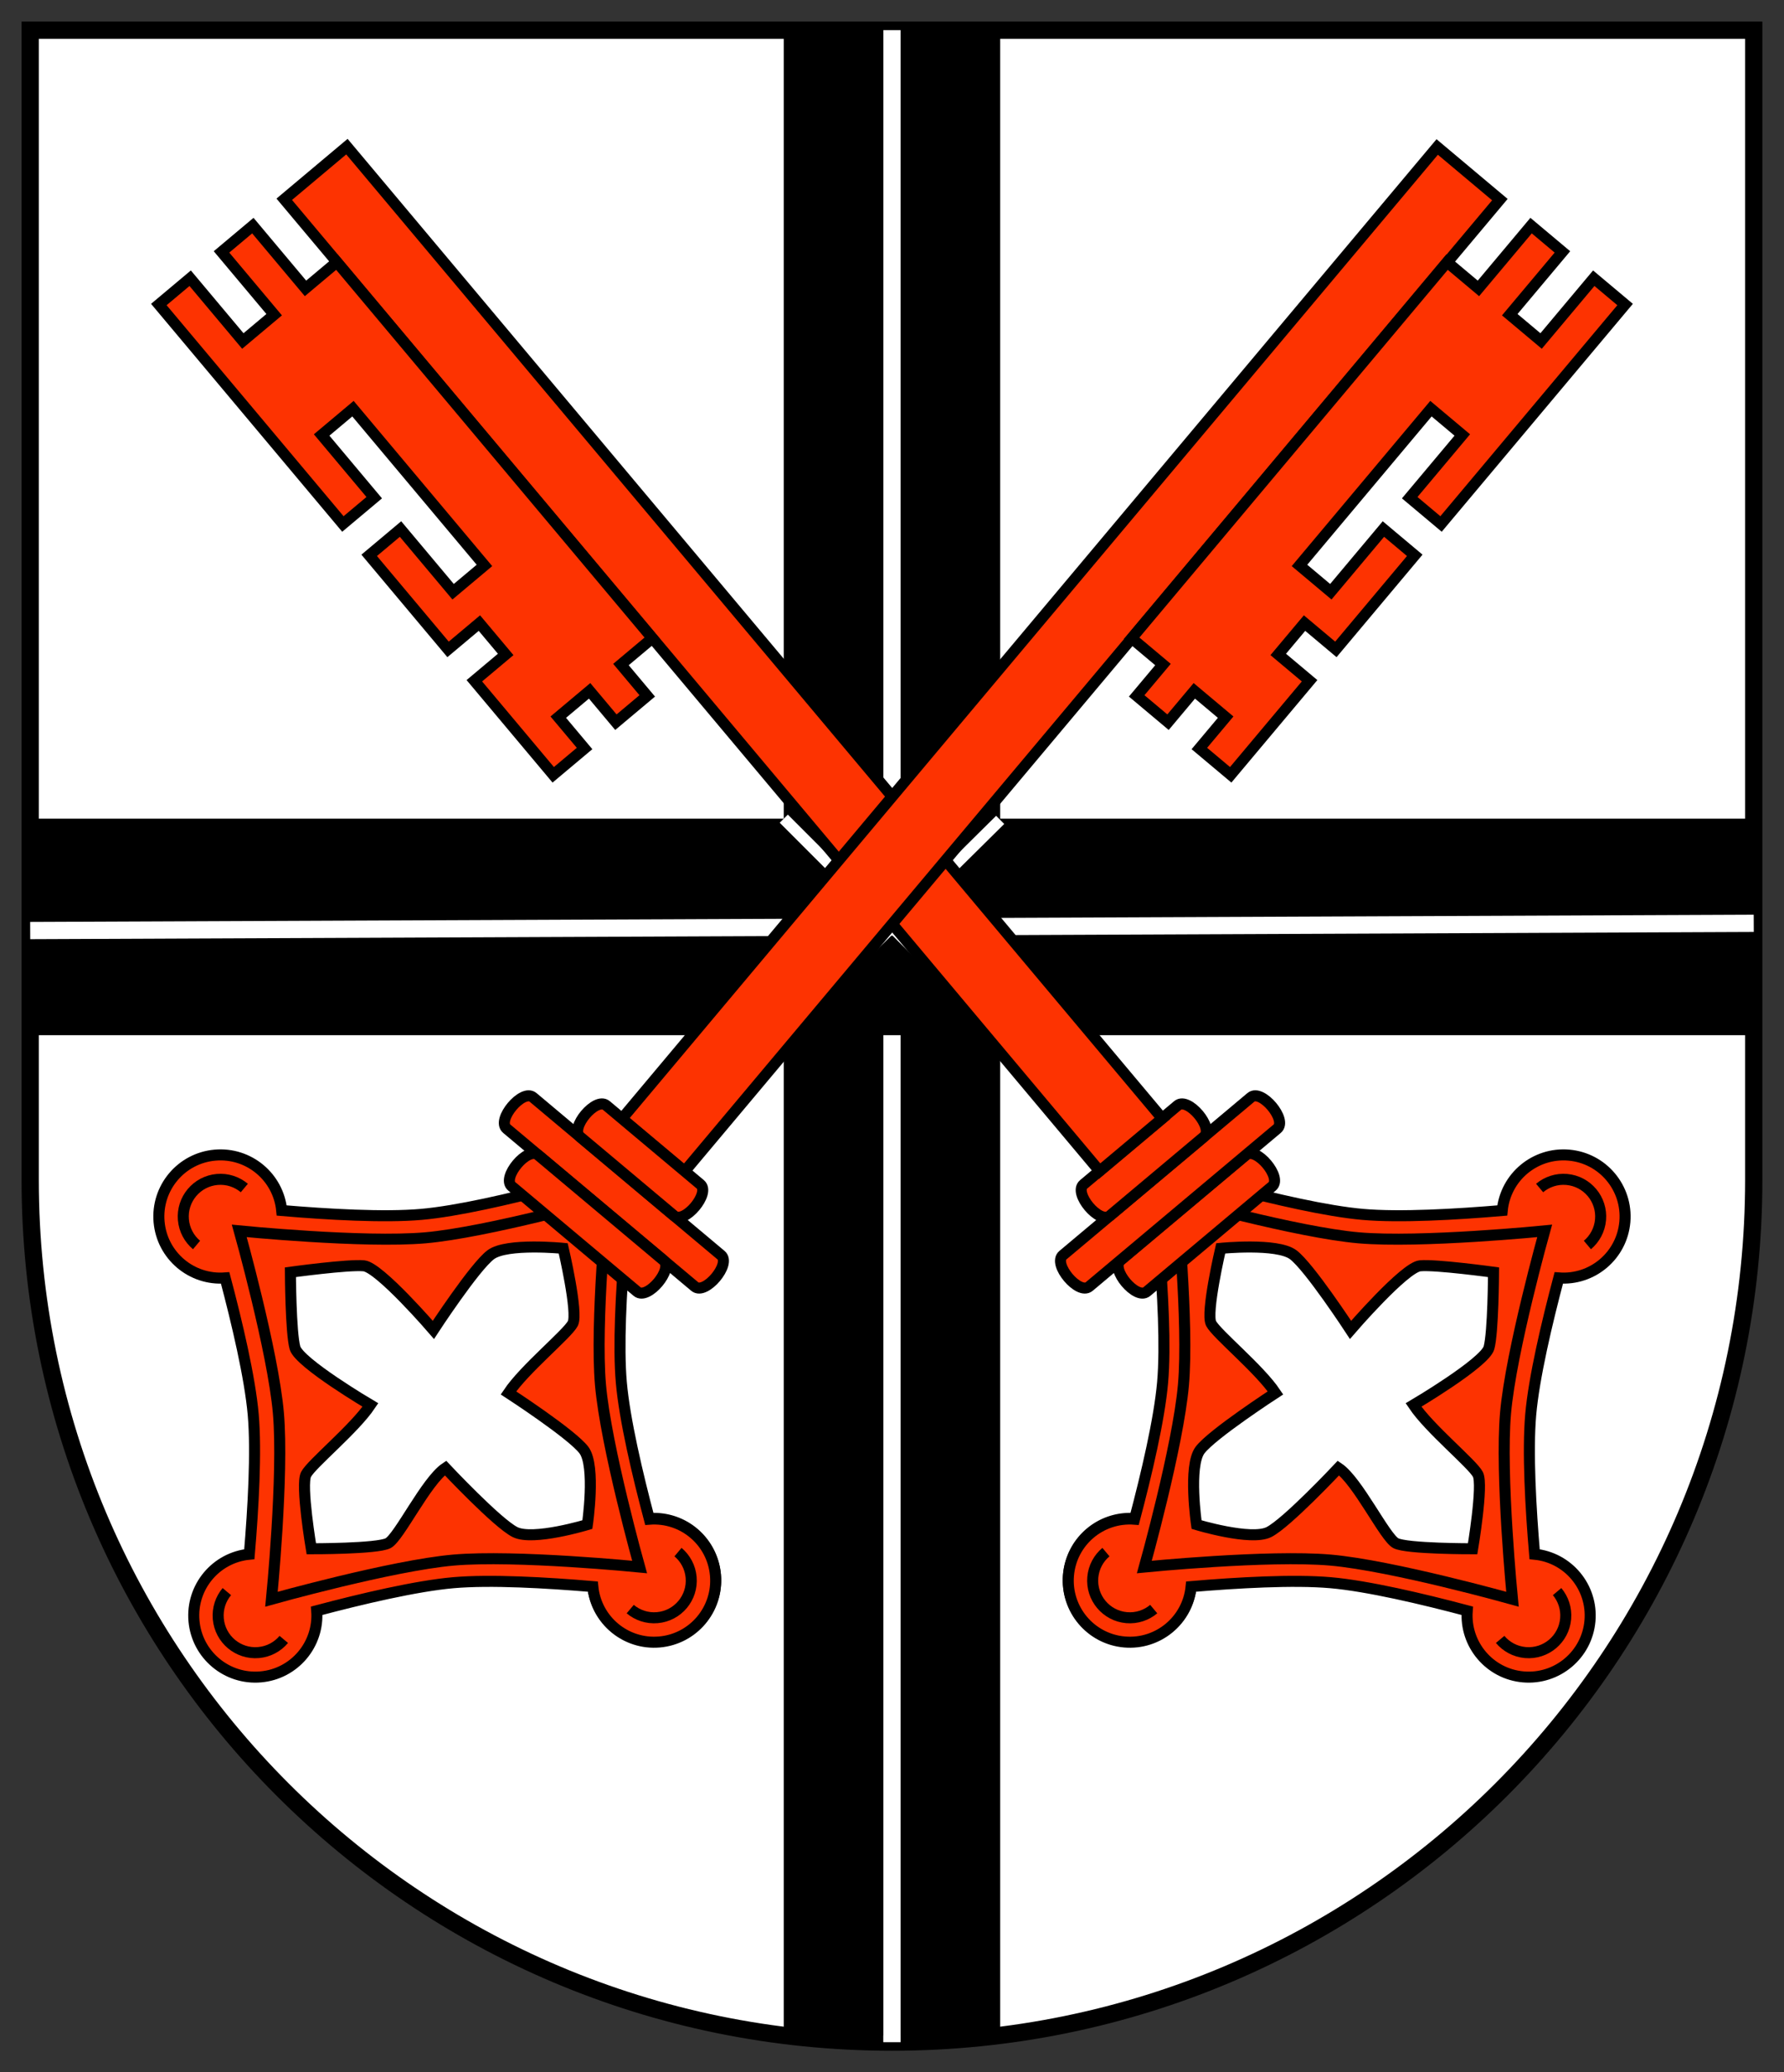 <?xml version="1.0" encoding="UTF-8" standalone="no"?>
<!-- Created with Inkscape (http://www.inkscape.org/) -->

<svg
   xmlns:dc="http://purl.org/dc/elements/1.1/"
   xmlns:cc="http://creativecommons.org/ns#"
   xmlns:rdf="http://www.w3.org/1999/02/22-rdf-syntax-ns#"
   xmlns:svg="http://www.w3.org/2000/svg"
   xmlns="http://www.w3.org/2000/svg"
   xmlns:inkscape="http://www.inkscape.org/namespaces/inkscape"
   version="1.1"
   width="413.438"
   height="480"
   id="svg3853">
  <rect width="100%" height="100%" fill="#333333" stroke="none"/>
  <defs
     id="defs3855">
    <inkscape:path-effect
       effect="spiro"
       id="path-effect3935" />
  </defs>
  <g
     id="g3937">
    <path
       d="m 406.426,273.283 c 0,110.299 -89.415,199.714 -199.714,199.714 -110.299,0 -199.714,-89.415 -199.714,-199.714 l 0,-266.286 199.714,0 199.714,0 z"
       id="path3881"
       style="fill:#ffffff;stroke:#000000;stroke-width:4;stroke-opacity:1" />
    <path
       d="m 206.711,6.997 0,466"
       id="path3247"
       style="fill:none;stroke:#ffffff;stroke-width:3.994;stroke-linecap:butt;stroke-linejoin:miter;stroke-opacity:1" />
    <path
       d="m 181.635,6.997 0,464.441 c 16.718,0 33.436,0 50.153,0 l 0,-464.441 -25.077,0 z"
       id="rect3964"
       style="fill:#000000;fill-opacity:1;fill-rule:evenodd;stroke:none" />
    <path
       d="m 206.711,6.997 0,466"
       id="path3432"
       style="fill:none;stroke:#ffffff;stroke-width:3.994;stroke-linecap:butt;stroke-linejoin:miter;stroke-opacity:1" />
    <path
       d="m 247.617,364.858 a 14.273,14.273 0 0 0 28.436,2.488 14.273,14.273 0 1 0 -28.436,-2.488 z"
       id="path3369"
       style="fill:#fd3301;stroke:#000000;stroke-width:2.556;stroke-opacity:1" />
    <path
       d="m 165.806,364.858 a 14.273,14.273 0 0 1 -28.436,2.488 14.273,14.273 0 1 1 28.436,-2.488 z"
       id="path3281"
       style="fill:#fd3301;stroke:#000000;stroke-width:2.556;stroke-opacity:1" />
    <path
       d="m 406.426,189.623 c -134.91,0 -264.519,0 -399.429,0 l 0,50.153 c 131.376,0 268.053,0 399.429,0 z"
       id="path3429"
       style="fill:#000000;fill-opacity:1;fill-rule:evenodd;stroke:none" />
    <path
       d="M 6.997,215.537 406.426,213.863"
       id="path4202"
       style="fill:none;stroke:#ffffff;stroke-width:3.994;stroke-linecap:butt;stroke-linejoin:miter;stroke-opacity:1" />
    <path
       d="m 181.635,189.623 50.153,50.153"
       id="path4210"
       style="fill:none;stroke:#ffffff;stroke-width:2.663;stroke-linecap:butt;stroke-linejoin:miter;stroke-opacity:1" />
    <path
       d="m 181.635,239.497 50.153,-49.594"
       id="path4212"
       style="fill:none;stroke:#ffffff;stroke-width:2.663;stroke-linecap:butt;stroke-linejoin:miter;stroke-opacity:1" />
    <path
       d="m 373.271,272.593 c 2.348,2.798 3.629,6.496 3.285,10.423 -0.683,7.803 -7.521,13.582 -15.312,12.98 -2.744,10.348 -5.752,23.061 -6.505,31.67 -0.753,8.609 -0.004,21.654 0.902,32.322 7.778,0.76 13.512,7.643 12.829,15.446 -0.687,7.853 -7.606,13.658 -15.459,12.971 -7.804,-0.683 -13.586,-7.525 -12.984,-15.317 -10.349,-2.745 -23.066,-5.748 -31.674,-6.501 -8.607,-0.753 -21.647,-0.003 -32.314,0.903 -0.758,7.78 -7.642,13.512 -15.446,12.829 -7.852,-0.687 -13.662,-7.611 -12.975,-15.463 0.683,-7.803 7.521,-13.582 15.312,-12.98 2.745,-10.349 5.748,-23.066 6.501,-31.674 1.466,-16.756 -2.754,-50.383 -2.754,-50.383 0,0 32.383,9.995 49.139,11.461 8.609,0.753 21.655,0.003 32.322,-0.902 0.76,-7.777 7.639,-13.508 15.442,-12.826 3.926,0.344 7.342,2.243 9.69,5.041 z"
       id="path3365"
       style="fill:#fd3301;fill-opacity:1;stroke:#000000;stroke-width:2.556;stroke-opacity:1" />
    <path
       d="m 357.971,285.103 c 0,0 -28.792,2.854 -43.121,1.6 -14.329,-1.254 -42.188,-9.064 -42.188,-9.064 0,0 2.854,28.792 1.6,43.121 -1.254,14.329 -9.064,42.188 -9.064,42.188 0,0 28.792,-2.854 43.121,-1.6 14.329,1.254 42.188,9.064 42.188,9.064 0,0 -2.854,-28.792 -1.6,-43.121 1.254,-14.329 9.064,-42.188 9.064,-42.188 z"
       id="path3367"
       style="fill:#fd3301;stroke:#000000;stroke-width:2.556;stroke-opacity:1" />
    <path
       d="m 256.298,359.502 c -1.689,1.417 -2.837,3.479 -3.045,5.848 -0.207,2.37 0.566,4.599 1.983,6.288 1.417,1.689 3.479,2.837 5.848,3.045 2.37,0.207 4.599,-0.566 6.288,-1.983"
       id="path3371"
       style="fill:#fd3301;stroke:#000000;stroke-width:2.556;stroke-opacity:1" />
    <path
       d="m 347.654,379.724 c 1.417,1.689 3.479,2.837 5.848,3.045 2.37,0.207 4.599,-0.566 6.288,-1.983 1.689,-1.417 2.837,-3.479 3.045,-5.848 0.207,-2.37 -0.566,-4.599 -1.983,-6.288"
       id="path3373"
       style="fill:#fd3301;stroke:#000000;stroke-width:2.556;stroke-opacity:1" />
    <path
       d="m 367.876,288.368 c 1.689,-1.417 2.837,-3.479 3.045,-5.848 0.207,-2.37 -0.566,-4.599 -1.983,-6.288 -1.417,-1.689 -3.479,-2.837 -5.848,-3.045 -2.37,-0.207 -4.599,0.566 -6.288,1.983"
       id="path3375"
       style="fill:#fd3301;stroke:#000000;stroke-width:2.556;stroke-opacity:1" />
    <path
       d="m 310.185,340.021 c 0,0 -11.958,12.746 -16.12,14.842 -4.163,2.095 -16.767,-1.736 -16.767,-1.736 0,0 -1.984,-13.548 0.807,-17.256 2.79,-3.708 17.485,-13.245 17.485,-13.245 -3.727,-5.559 -13.65,-13.622 -14.919,-16.08 -1.269,-2.458 2.225,-17.401 2.225,-17.401 0,0 13.055,-1.317 16.791,1.469 3.735,2.786 13.298,17.416 13.298,17.416 0,0 12.485,-14.493 16.12,-14.842 3.635,-0.349 17.019,1.489 17.019,1.489 0,0 -0.068,13.984 -1.058,17.503 -0.99,3.519 -17.485,13.245 -17.485,13.245 3.727,5.559 13.65,13.622 14.919,16.08 1.269,2.458 -1.22,17.22 -1.22,17.22 0,0 -15.254,0.037 -17.796,-1.288 -2.542,-1.326 -8.847,-14.438 -13.298,-17.416 z"
       id="path3377"
       style="fill:#ffffff;stroke:#000000;stroke-width:2.556;stroke-opacity:1" />
    <path
       d="m 294.82,274.785 c 2.421,-2.031 -3.673,-9.293 -6.093,-7.262 l -29.047,24.374 c -2.421,2.031 3.673,9.293 6.093,7.262 z"
       id="path3379"
       style="fill:#fd3301;fill-opacity:1;stroke:#000000;stroke-width:2.556;stroke-opacity:1" />
    <path
       d="m 295.989,261.43 c 2.421,-2.031 -3.673,-9.293 -6.093,-7.262 l -43.571,36.56 c -2.421,2.031 3.673,9.293 6.093,7.262 z"
       id="path3381"
       style="fill:#fd3301;fill-opacity:1;stroke:#000000;stroke-width:2.556;stroke-opacity:1" />
    <path
       d="m 279.003,263.308 c 2.421,-2.031 -3.673,-9.293 -6.093,-7.262 l -21.786,18.28 c -2.421,2.031 3.673,9.293 6.093,7.262 z"
       id="path3383"
       style="fill:#fd3301;fill-opacity:1;stroke:#000000;stroke-width:2.556;stroke-opacity:1" />
    <rect
       width="293.87"
       height="18.959"
       x="-371.565"
       y="-39.737"
       transform="matrix(-0.643,-0.766,-0.766,0.643,0,0)"
       id="rect3361"
       style="fill:#fd3301;fill-opacity:1;stroke:#000000;stroke-width:2.556;stroke-opacity:1" />
    <path
       d="m 151.166,147.828 -7.262,6.093 6.093,7.262 -7.262,6.093 -6.093,-7.262 -7.262,6.093 6.093,7.262 -7.262,6.093 -18.28,-21.786 7.262,-6.093 -6.093,-7.262 -7.262,6.093 -18.28,-21.786 7.262,-6.093 12.187,14.524 7.262,-6.093 -30.467,-36.309 -7.262,6.093 12.187,14.524 -7.262,6.093 -42.654,-50.833 7.262,-6.093 12.202,14.542 7.262,-6.093 -12.202,-14.542 7.262,-6.093 c 4.062,4.841 8.14,9.701 12.202,14.542 l 7.262,-6.093 z"
       id="path3363"
       style="fill:#fd3301;stroke:#000000;stroke-width:2.556;stroke-opacity:1" />
    <path
       d="m 40.152,272.593 c -2.348,2.798 -3.629,6.496 -3.285,10.423 0.683,7.803 7.521,13.582 15.312,12.98 2.744,10.348 5.752,23.061 6.505,31.67 0.753,8.609 0.004,21.654 -0.902,32.322 -7.778,0.76 -13.512,7.643 -12.829,15.446 0.687,7.853 7.606,13.658 15.459,12.971 7.804,-0.683 13.586,-7.525 12.984,-15.317 10.349,-2.745 23.066,-5.748 31.674,-6.501 8.607,-0.753 21.647,-0.003 32.314,0.903 0.758,7.78 7.642,13.512 15.446,12.829 7.852,-0.687 13.662,-7.611 12.975,-15.463 -0.683,-7.803 -7.521,-13.582 -15.312,-12.98 -2.745,-10.349 -5.748,-23.066 -6.501,-31.674 -1.466,-16.756 2.754,-50.383 2.754,-50.383 0,0 -32.383,9.995 -49.139,11.461 -8.609,0.753 -21.655,0.003 -32.322,-0.902 -0.76,-7.777 -7.639,-13.508 -15.442,-12.826 -3.926,0.344 -7.342,2.243 -9.69,5.041 z"
       id="path3277"
       style="fill:#fd3301;fill-opacity:1;stroke:#000000;stroke-width:2.556;stroke-opacity:1" />
    <path
       d="m 55.452,285.103 c 0,0 28.792,2.854 43.121,1.6 14.329,-1.254 42.188,-9.064 42.188,-9.064 0,0 -2.854,28.792 -1.6,43.121 1.254,14.329 9.064,42.188 9.064,42.188 0,0 -28.792,-2.854 -43.121,-1.6 -14.329,1.254 -42.188,9.064 -42.188,9.064 0,0 2.854,-28.792 1.6,-43.121 -1.254,-14.329 -9.064,-42.188 -9.064,-42.188 z"
       id="path3279"
       style="fill:#fd3301;stroke:#000000;stroke-width:2.556;stroke-opacity:1" />
    <path
       d="m 103.238,340.021 c 0,0 11.958,12.746 16.12,14.842 4.163,2.095 16.767,-1.736 16.767,-1.736 0,0 1.984,-13.548 -0.807,-17.256 -2.79,-3.708 -17.485,-13.245 -17.485,-13.245 3.727,-5.559 13.65,-13.622 14.919,-16.08 1.269,-2.458 -2.225,-17.401 -2.225,-17.401 0,0 -13.055,-1.317 -16.791,1.469 -3.735,2.786 -13.298,17.416 -13.298,17.416 0,0 -12.485,-14.493 -16.12,-14.842 -3.635,-0.349 -17.019,1.489 -17.019,1.489 0,0 0.068,13.984 1.058,17.503 0.99,3.519 17.485,13.245 17.485,13.245 -3.727,5.559 -13.65,13.622 -14.919,16.08 -1.269,2.458 1.22,17.22 1.22,17.22 0,0 15.254,0.037 17.796,-1.288 2.542,-1.326 8.847,-14.438 13.298,-17.416 z"
       id="path3289"
       style="fill:#ffffff;stroke:#000000;stroke-width:2.556;stroke-opacity:1" />
    <path
       d="m 157.125,359.502 c 1.689,1.417 2.837,3.479 3.045,5.848 0.207,2.37 -0.566,4.599 -1.983,6.288 -1.417,1.689 -3.479,2.837 -5.848,3.045 -2.37,0.207 -4.599,-0.566 -6.288,-1.983"
       id="path3283"
       style="fill:#fd3301;stroke:#000000;stroke-width:2.556;stroke-opacity:1" />
    <path
       d="m 65.769,379.724 c -1.417,1.689 -3.479,2.837 -5.848,3.045 -2.37,0.207 -4.599,-0.566 -6.288,-1.983 -1.689,-1.417 -2.837,-3.479 -3.045,-5.848 -0.207,-2.37 0.566,-4.599 1.983,-6.288"
       id="path3285"
       style="fill:#fd3301;stroke:#000000;stroke-width:2.556;stroke-opacity:1" />
    <path
       d="m 45.547,288.368 c -1.689,-1.417 -2.837,-3.479 -3.045,-5.848 -0.207,-2.37 0.566,-4.599 1.983,-6.288 1.417,-1.689 3.479,-2.837 5.848,-3.045 2.37,-0.207 4.599,0.566 6.288,1.983"
       id="path3287"
       style="fill:#fd3301;stroke:#000000;stroke-width:2.556;stroke-opacity:1" />
    <rect
       width="293.87"
       height="18.959"
       x="-105.822"
       y="276.963"
       transform="matrix(0.643,-0.766,0.766,0.643,0,0)"
       id="rect3273"
       style="fill:#fd3301;fill-opacity:1;stroke:#000000;stroke-width:2.556;stroke-opacity:1" />
    <path
       d="m 262.256,147.828 7.262,6.093 -6.093,7.262 7.262,6.093 6.093,-7.262 7.262,6.093 -6.093,7.262 7.262,6.093 18.28,-21.786 -7.262,-6.093 6.093,-7.262 7.262,6.093 18.28,-21.786 -7.262,-6.093 -12.187,14.524 -7.262,-6.093 30.467,-36.309 7.262,6.093 -12.187,14.524 7.262,6.093 42.654,-50.833 -7.262,-6.093 -12.202,14.542 -7.262,-6.093 12.202,-14.542 -7.262,-6.093 c -4.062,4.841 -8.14,9.701 -12.202,14.542 l -7.262,-6.093 z"
       id="path3275"
       style="fill:#fd3301;stroke:#000000;stroke-width:2.556;stroke-opacity:1" />
    <path
       d="m 117.434,261.43 c -2.421,-2.031 3.673,-9.293 6.093,-7.262 l 43.571,36.56 c 2.421,2.031 -3.673,9.293 -6.093,7.262 z"
       id="path3293"
       style="fill:#fd3301;fill-opacity:1;stroke:#000000;stroke-width:2.556;stroke-opacity:1" />
    <path
       d="m 118.603,274.785 c -2.421,-2.031 3.673,-9.293 6.093,-7.262 l 29.047,24.374 c 2.421,2.031 -3.673,9.293 -6.093,7.262 z"
       id="path3291"
       style="fill:#fd3301;fill-opacity:1;stroke:#000000;stroke-width:2.556;stroke-opacity:1" />
    <path
       d="m 134.42,263.308 c -2.421,-2.031 3.673,-9.293 6.093,-7.262 l 21.786,18.28 c 2.421,2.031 -3.673,9.293 -6.093,7.262 z"
       id="path3295"
       style="fill:#fd3301;fill-opacity:1;stroke:#000000;stroke-width:2.556;stroke-opacity:1" />
  </g>
</svg>
